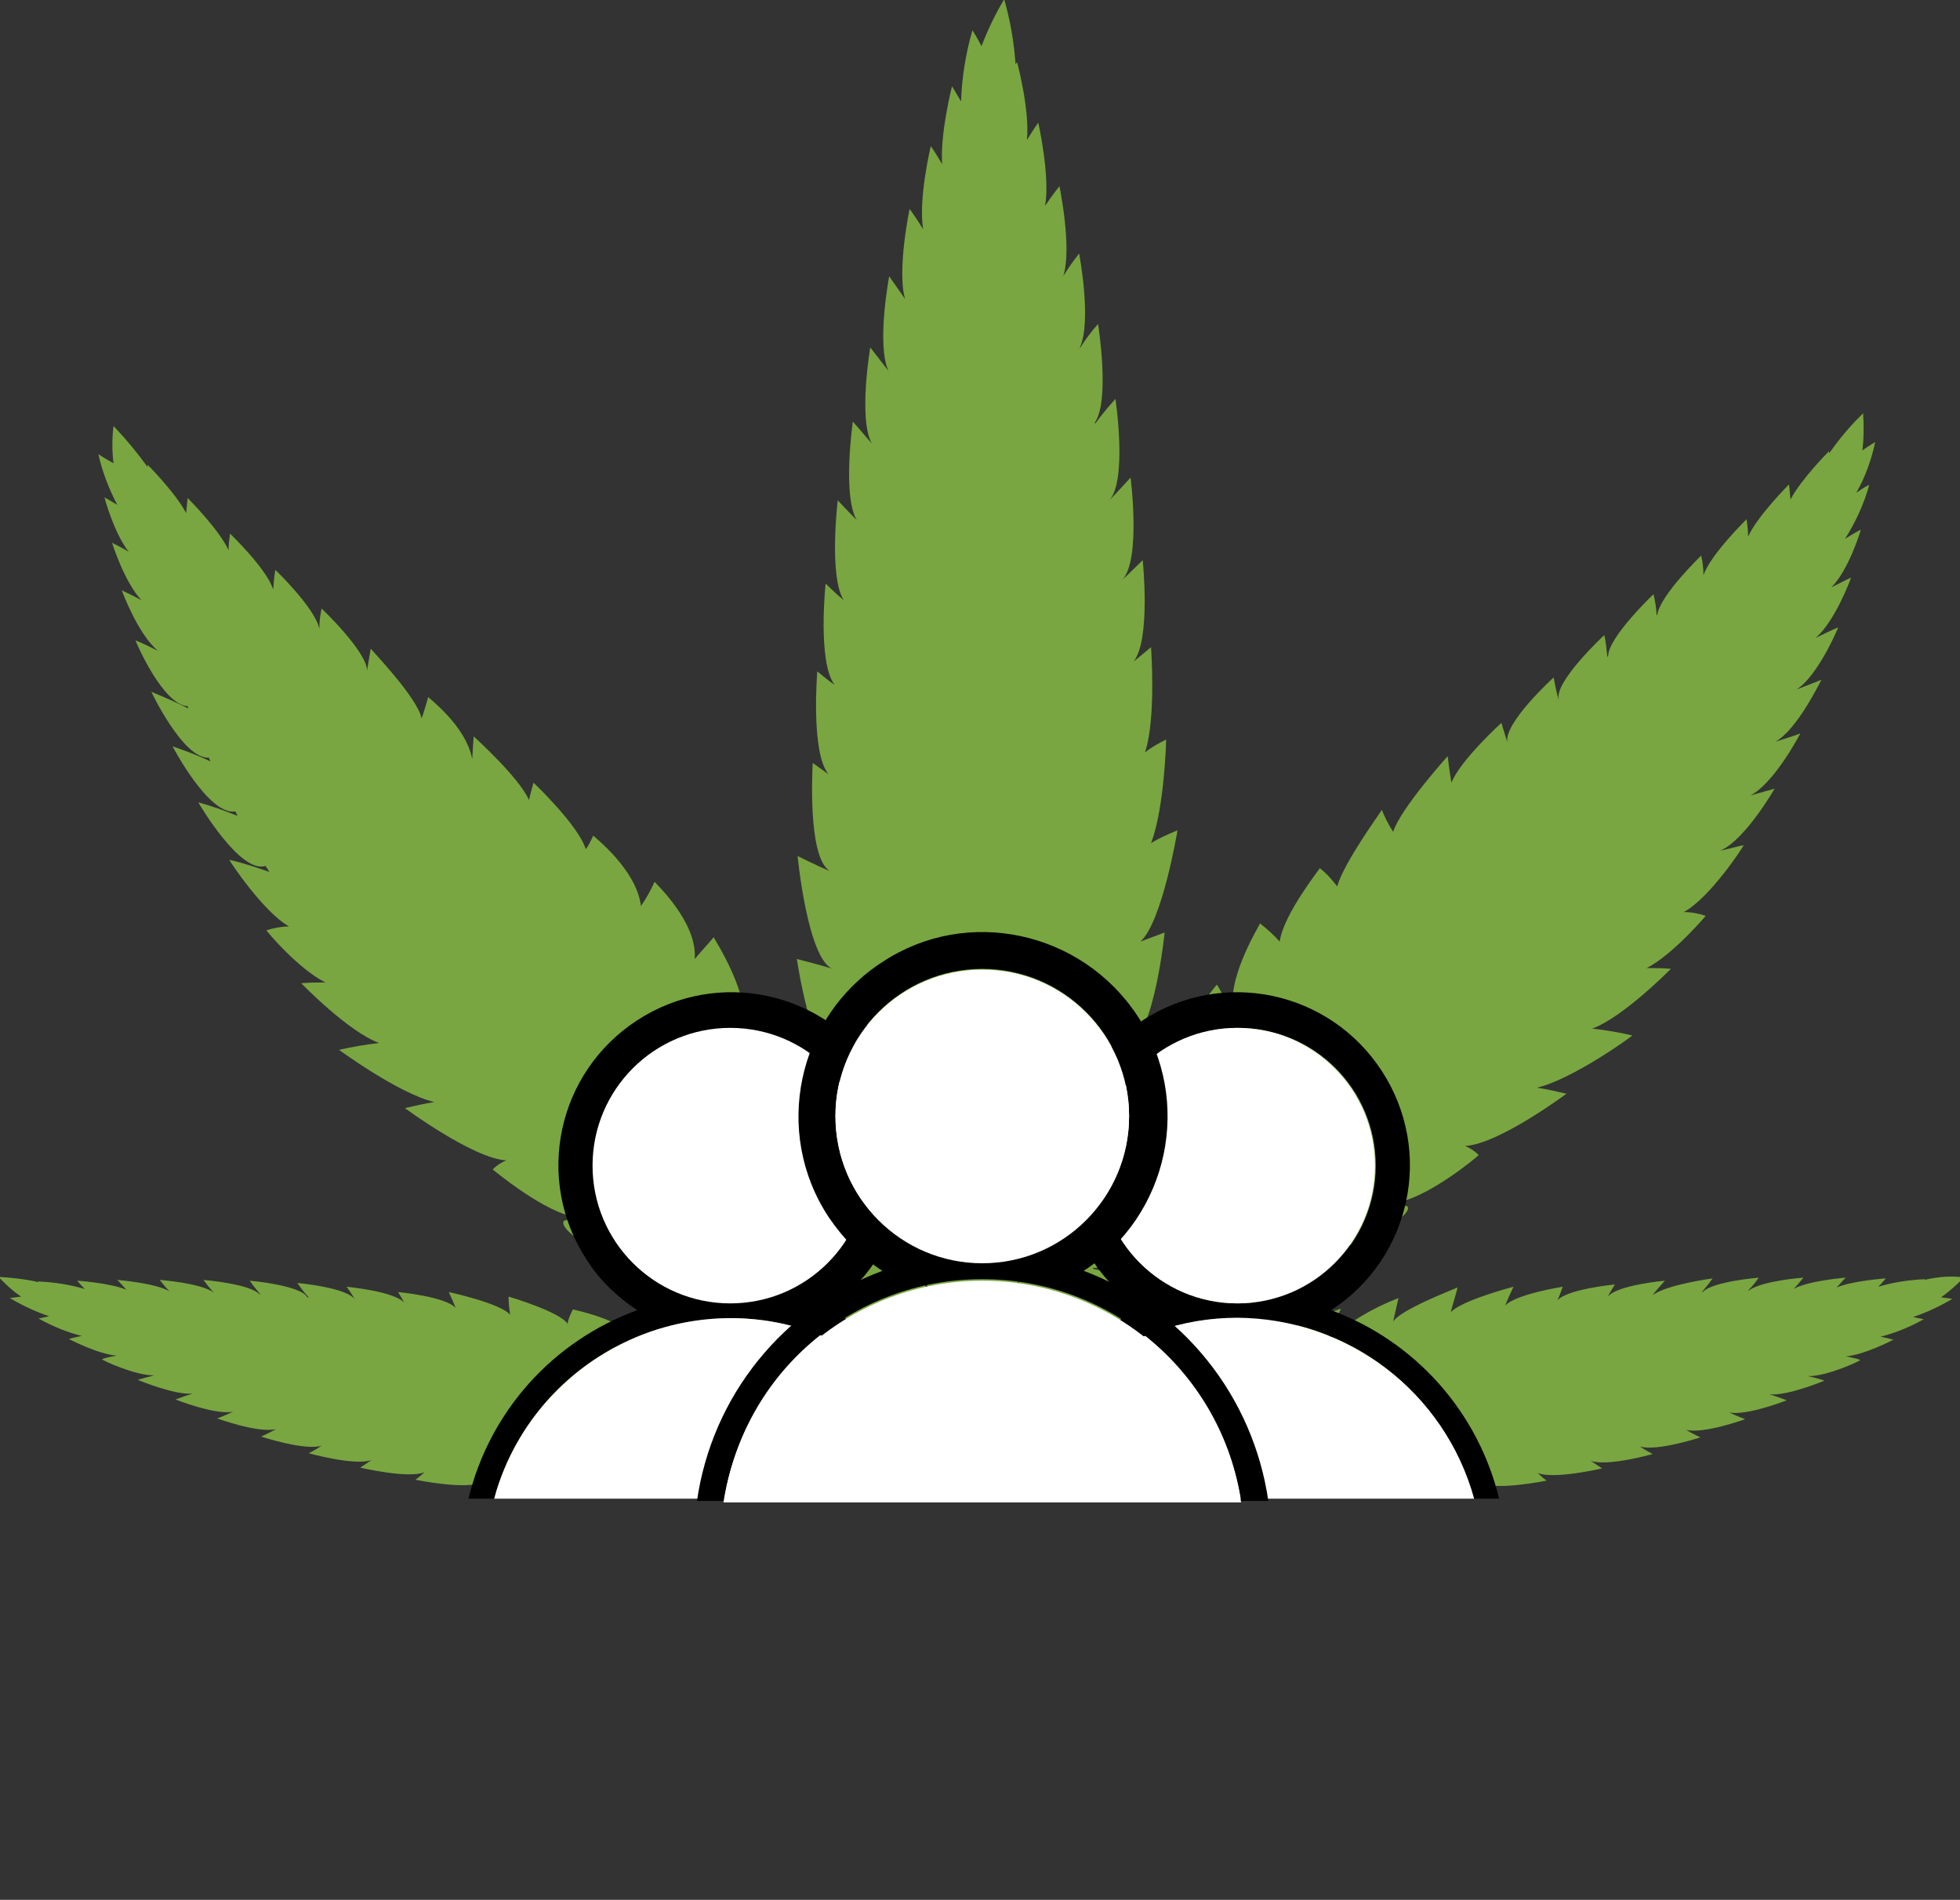 <svg version="1.1" id="el_Tn3S3vwJGRZ" xmlns="http://www.w3.org/2000/svg" xmlns:xlink="http://www.w3.org/1999/xlink" x="0px" y="0px" viewBox="0 0 259 251" style="enable-background:new 0 0 259.6 251.3;" xml:space="preserve"><rect x="0" y="0" width="259" height="251" fill="#333333" stroke="none"/><style>@-webkit-keyframes el_NEA1GAXQSq4_Animation{0%{opacity: 0;}50%{opacity: 1;}100%{opacity: 0;}}@keyframes el_NEA1GAXQSq4_Animation{0%{opacity: 0;}50%{opacity: 1;}100%{opacity: 0;}}@-webkit-keyframes el_Ai57px-vD9L_Animation{40%{opacity: 1;}50%{opacity: 0;}100%{opacity: 1;}0%{opacity: 1;}}@keyframes el_Ai57px-vD9L_Animation{40%{opacity: 1;}50%{opacity: 0;}100%{opacity: 1;}0%{opacity: 1;}}@-webkit-keyframes el_9qrN6SH2tK3_Animation{30%{opacity: 1;}40%{opacity: 0;}90%{opacity: 1;}0%{opacity: 1;}100%{opacity: 1;}}@keyframes el_9qrN6SH2tK3_Animation{30%{opacity: 1;}40%{opacity: 0;}90%{opacity: 1;}0%{opacity: 1;}100%{opacity: 1;}}@-webkit-keyframes el_M9ClmLcSgZQ_Animation{20%{opacity: 1;}30%{opacity: 0;}80%{opacity: 1;}0%{opacity: 1;}100%{opacity: 1;}}@keyframes el_M9ClmLcSgZQ_Animation{20%{opacity: 1;}30%{opacity: 0;}80%{opacity: 1;}0%{opacity: 1;}100%{opacity: 1;}}@-webkit-keyframes el_yAorRBV0PXl_Animation{10%{opacity: 1;}20%{opacity: 0;}70%{opacity: 1;}0%{opacity: 1;}100%{opacity: 1;}}@keyframes el_yAorRBV0PXl_Animation{10%{opacity: 1;}20%{opacity: 0;}70%{opacity: 1;}0%{opacity: 1;}100%{opacity: 1;}}@-webkit-keyframes el_zPLUt-7T6Rz_Animation{0%{opacity: 1;}10%{opacity: 0;}60%{opacity: 1;}100%{opacity: 1;}}@keyframes el_zPLUt-7T6Rz_Animation{0%{opacity: 1;}10%{opacity: 0;}60%{opacity: 1;}100%{opacity: 1;}}#el_Tn3S3vwJGRZ *{-webkit-animation-duration: 1s;animation-duration: 1s;-webkit-animation-iteration-count: infinite;animation-iteration-count: infinite;-webkit-animation-timing-function: cubic-bezier(0, 0, 1, 1);animation-timing-function: cubic-bezier(0, 0, 1, 1);}#el_Ai57px-vD9L{fill: #79A641;-webkit-animation-name: el_Ai57px-vD9L_Animation;animation-name: el_Ai57px-vD9L_Animation;-webkit-animation-timing-function: cubic-bezier(0.42, 0, 0.58, 1);animation-timing-function: cubic-bezier(0.42, 0, 0.58, 1);}#el_9qrN6SH2tK3{fill: #79A641;-webkit-animation-name: el_9qrN6SH2tK3_Animation;animation-name: el_9qrN6SH2tK3_Animation;-webkit-animation-timing-function: cubic-bezier(0.42, 0, 0.58, 1);animation-timing-function: cubic-bezier(0.42, 0, 0.58, 1);}#el_M9ClmLcSgZQ{fill: #79A641;-webkit-animation-name: el_M9ClmLcSgZQ_Animation;animation-name: el_M9ClmLcSgZQ_Animation;-webkit-animation-timing-function: cubic-bezier(0.42, 0, 0.58, 1);animation-timing-function: cubic-bezier(0.42, 0, 0.58, 1);}#el_yAorRBV0PXl{fill: #79A641;-webkit-animation-name: el_yAorRBV0PXl_Animation;animation-name: el_yAorRBV0PXl_Animation;-webkit-animation-timing-function: cubic-bezier(0.42, 0, 0.58, 1);animation-timing-function: cubic-bezier(0.42, 0, 0.58, 1);}#el_zPLUt-7T6Rz{fill: #79A641;-webkit-animation-name: el_zPLUt-7T6Rz_Animation;animation-name: el_zPLUt-7T6Rz_Animation;-webkit-animation-timing-function: cubic-bezier(0.42, 0, 0.58, 1);animation-timing-function: cubic-bezier(0.42, 0, 0.58, 1);}#el_7nkZnwjpvhB{fill: #FFFFFF;}#el_hwtWc5pUDe1{fill: #FFFFFF;}#el_eL26YcB4zl_{fill: #FFFFFF;}#el_UFG08Nt1NHO{fill: #FFFFFF;}#el_LYURJ1BF_zM{fill: #FFFFFF;}#el_JHzmVfShlin{fill: #FFFFFF;}#el_zh8loWMw1j5{fill: #FFFFFF;}#el_zzwm-qZusjH{fill: #FFFFFF;}#el_AkLp5bta4DG{fill: #FFFFFF;}#el_qXg0YIrnlzZ{fill: #FFFFFF;}#el_L8Ff8g_EaxM{fill: #FFFFFF;}#el_WLU7bE8uQIq{fill: #FFFFFF;}#el_Hy1PjcOxhxk{fill: #FFFFFF;}#el_BWbwMf2uvEk{fill: #FFFFFF;}#el_vwXVZ93aUw_{fill: #FFFFFF;}#el_baTVwCh-er1{fill: #FFFFFF;}#el_NEA1GAXQSq4{-webkit-animation-name: el_NEA1GAXQSq4_Animation;animation-name: el_NEA1GAXQSq4_Animation;-webkit-animation-timing-function: cubic-bezier(0.42, 0, 0.58, 1);animation-timing-function: cubic-bezier(0.42, 0, 0.58, 1);}</style>

<title>hb</title>
<g id="el_AnU5Lxmobpt">
	<g id="el_-_orxNXo2Id">
		<path id="el_Ai57px-vD9L" d="M254.3,169.1c0,0,0.1-0.1,0.1-0.1c-2.1,0.1-4.2,0.4-6.2,1c0.6-0.6,1-1.1,1-1.1s-4.4,0.3-6.5,1.2&#10;&#9;&#9;&#9;c0.7-0.8,1.2-1.3,1.2-1.3s-5,0.4-6.9,1.5c0.5-0.5,0.9-1,1.3-1.5c0,0-5.5,0.4-7.2,1.7c0,0,0,0-0.1,0c0.5-0.5,1-1.1,1.4-1.7&#10;&#9;&#9;&#9;c0,0-6.1,0.5-7.4,1.9h-0.1c0.5-0.6,1-1.2,1.4-1.8c0,0-6,0.8-7.9,2.2c0-0.1,1.6-1.9,1.6-1.9s-6.6,0.6-7.6,2.2c0.3-0.6,1-1.7,1-1.7&#10;&#9;&#9;&#9;s-6.3,0.6-7.6,2.1c0.3-0.6,0.7-1.8,0.7-1.8s-6.3,1-7.6,2.5c0.2-0.6,1-2.3,1.1-2.5c-0.4,0.1-7.1,1.9-8.3,3.4&#10;&#9;&#9;&#9;c0.1-0.5,0.9-3.1,0.9-3.3c-0.4,0.2-7.5,2.9-8.5,4.5c0.1-0.5,0.7-3.1,0.7-3.1c-3.4,1.3-6.6,3.2-9.3,5.6c-0.4,0.1,1.6-4,1.7-4.2&#10;&#9;&#9;&#9;c-0.2,0.1-7.7,2.4-9.3,4.6c-0.1,0.4-0.2,0.7-0.2,1.1c0,0,0,0.1,0.1,0.1c-0.1,0-0.1,0-0.1-0.1c-0.1-0.4,0-0.8,0.2-1.1&#10;&#9;&#9;&#9;c0.3-1,0.7-2.2,0.7-2.2s-6.5,0.8-9.3,4.8c-0.3,0.1,0.6-2.1,0.6-2.3c-0.5,0.2-8.9,2.6-9.4,4.5c0-0.4,0.2-1.6,0.2-1.6&#10;&#9;&#9;&#9;s-5.4,0.6-9.3,3.8c-0.7,0.2-1.5,0-2-0.5c-4.6,2-8.1,3.8-9.2,4.4l0.1,0.2l1.9,0.2c-0.6,0-1.3-0.1-1.9-0.1l0.1,0.3&#10;&#9;&#9;&#9;c1.9,1,6.7,3.4,8.4,4.4l1.6,0.3c1.5,1.5,7.6,1.6,9.2,1.6c0.4,0,0.8,0.1,1.2,0.2c1.4,1.8,9.6,1.4,9.6,1.4s0-0.4,0.2-0.4&#10;&#9;&#9;&#9;c0.3,0.4,0.7,0.6,1.1,0.8h8.3c-0.1-0.2-0.1-0.4,0-0.4c0.1,0.1,0.1,0.3,0.3,0.4h8.8c-0.2-0.3-0.3-0.5-0.2-0.5&#10;&#9;&#9;&#9;c0,0.2,0.2,0.4,0.3,0.5h8.9c-0.2-0.2-0.5-0.5-0.7-0.7c0.6,0.5,1.3,0.7,2,0.7h3.2c1.4-0.1,2.7-0.3,4.1-0.5c0,0-0.6-0.5-1-0.9&#10;&#9;&#9;&#9;c1.9,1.1,8.8-0.3,8.7-0.3s-0.7-0.5-1.2-1c2.1,0.9,8.5-0.6,8.5-0.6l-1.5-1c2.2,0.8,8.2-0.9,8.2-0.9s-1-0.5-1.7-1&#10;&#9;&#9;&#9;c2.2,0.7,8-1.2,8-1.2s-1.1-0.5-1.9-1c2.3,0.6,7.8-1.4,7.8-1.4s-1.3-0.5-2.1-0.9c2.3,0.5,7.6-1.6,7.6-1.6s-1.3-0.5-2.3-0.8&#10;&#9;&#9;&#9;c2.3,0.3,7.3-1.8,7.3-1.8s-0.9-0.3-2.2-0.6c2.4,0.1,6.9-2,6.9-2.1s-0.8-0.3-1.9-0.5c2.5-0.2,6.3-2.2,6.3-2.2s-0.7-0.2-1.7-0.4&#10;&#9;&#9;&#9;c2-0.5,3.9-1.3,5.7-2.3c-0.5-0.1-0.9-0.2-1.4-0.3c1.8-0.6,3.5-1.4,5.2-2.4c0,0-0.6-0.1-1.5-0.2c1-0.7,2-1.6,2.9-2.5l0.3-0.1l0,0&#10;&#9;&#9;&#9;C257.8,168.5,256,168.7,254.3,169.1z M136.9,189c3.1,0.2,6.2,0.3,9.3,0.3C143.1,189.2,140,189.1,136.9,189z"/>
		<path id="el_9qrN6SH2tK3" d="M245.3,65.1c1.2-2.1,2-4.4,2.5-6.7c0,0-0.7,0.4-1.7,1.1c0.2-1.6,0.2-3.3,0.1-4.9l-0.5,0.5&#10;&#9;&#9;&#9;c-1.5,1.5-2.8,3.1-4,4.8c0-0.1,0-0.3,0-0.3s-3.7,3.7-5.1,6.4c-0.1-1.2-0.2-2-0.2-2s-4.2,4.2-5.4,6.9c0-0.8-0.1-1.5-0.2-2.3&#10;&#9;&#9;&#9;c0,0-4.8,4.7-5.7,7.4c0-0.9-0.1-1.7-0.3-2.6c0,0-5.4,5.2-5.8,7.8c0,0,0,0-0.1,0.1c0-0.9-0.2-1.9-0.4-2.8c0,0-6,5.7-6,8.2l-0.1,0.1&#10;&#9;&#9;&#9;c-0.1-1-0.2-2-0.4-2.9c0,0-6.8,6.3-6,8.6c-0.2-0.3-0.7-3-0.7-3s-6.7,6.1-6.1,8.6c-0.3-0.9-0.8-2.6-0.8-2.6s-5.4,4.9-6.6,7.9&#10;&#9;&#9;&#9;c-0.2-1-0.5-3.5-0.5-3.5s-6.3,7-7.2,10c-0.6-0.9-1.1-1.9-1.5-2.9c0,0.1-5,6.9-5.9,10.1c-0.7-0.9-1.4-1.7-2.3-2.4&#10;&#9;&#9;&#9;c0,0.1-4.8,6.1-5.3,9.7c-0.8-0.9-1.7-1.7-2.6-2.4c0.1,0-4.9,7.9-3.3,12.1c-1-1.4-2.3-4-2.4-4s-6.7,8.2-5.7,11.9&#10;&#9;&#9;&#9;c-0.5-1.3-1.1-3.3-1.1-3.3s-0.3,0.4-0.8,1.1c0.1-0.8,0.3-1.4,0.3-1.7l-7.9,13.2l0,0c0,0.1,0.1,0.3,0.1,0.4&#10;&#9;&#9;&#9;c-2.8,4.3-8.4,12.9-7.5,12.8c-0.4,0.5-0.8,1-1.1,1.5c0.1-0.2,0.1-0.4,0.1-0.6s0.1-0.3,0.1-0.5l-9.9,16.6l2.8,6.6&#10;&#9;&#9;&#9;c1.2-0.6,4.6-2.4,9-4.3c-0.1,0-0.1-0.1-0.2-0.1c3.1-1.3,6.1-2.6,9.1-4c3.6,0.3,12.3-4.9,13.9-6.3c0.5-0.3-1.6-0.5-1.1-0.8&#10;&#9;&#9;&#9;c4.8,0.2,9.5-1.8,12.6-5.4c0,0-1.9-1.3-1.6-1.5c3.7,1,15.1-4.7,14.1-6.3c-0.6-0.2-1.2-0.4-1.8-0.5c4.1-0.3,11.2-6.2,11.2-6.3&#10;&#9;&#9;&#9;c-0.5-0.5-1.1-0.9-1.8-1.2c4.4-0.2,13.4-6.9,13.4-6.9c-1.3-0.3-2.6-0.6-3.9-0.8c4.7-1.1,12.6-6.8,12.6-6.9&#10;&#9;&#9;&#9;c-1.7-0.4-3.5-0.7-5.3-0.9c4.1-1.5,10.4-7.9,10.4-7.9c-1.1-0.1-2.1-0.1-3.2-0.1c3.5-1.8,7.8-6.9,7.8-6.9c-0.9-0.3-1.9-0.5-2.9-0.5&#10;&#9;&#9;&#9;c3.5-1.9,7.9-8.7,7.9-8.8s-1.7,0.4-3.1,0.7c3.3-1.4,7.2-8.2,7.2-8.2s-1.8,0.5-3.2,0.9c3.1-1.6,6.4-7.8,6.6-8.2&#10;&#9;&#9;&#9;c-0.2,0.1-2,0.7-3.3,1.1c2.9-1.6,5.9-7.9,6.1-8.2c-0.2,0.1-2,0.8-3.3,1.3c2.8-1.8,5.4-7.9,5.5-8.2c-1,0.4-2,0.9-3,1.4&#10;&#9;&#9;&#9;c2.5-2.1,4.6-7.6,4.7-8c-0.2,0.1-1.2,0.6-2.6,1.3c2.3-2.3,3.8-7.3,3.9-7.6c-0.1,0-1,0.5-2.1,1.2c1.4-2.2,2.5-4.6,3.2-7.1&#10;&#9;&#9;&#9;C247,64,246.3,64.4,245.3,65.1z M144.4,167.5c1.4,0.2,2.6-1.4,3.6-3.6c0.4,2.4,0.6,4,0.6,4S144.3,168,144.4,167.5z"/>
		<path id="el_M9ClmLcSgZQ" d="M153.9,123.2c0,0-2.4,0.9-3.2,1.2c2.9-2.6,4.9-14.7,4.9-14.7c-1.2,0.5-2.4,1-3.5,1.7&#10;&#9;&#9;&#9;c1.8-4.7,2-13.7,2-13.7c-1,0.5-1.9,1-2.8,1.7c1.5-4.4,0.8-13.9,0.8-13.9s-1.3,1.1-2.3,1.9c2.3-2.9,1.2-13.4,1.2-13.4&#10;&#9;&#9;&#9;s-1.8,1.8-2.7,2.6c2.5-2.6,1.1-13.5,1.1-13.5s-2.2,2.4-2.8,3c2.4-2.7,0.8-13.4,0.8-13.4c-1,1.1-1.9,2.2-2.7,3.3c0-0.1,0-0.1,0-0.2&#10;&#9;&#9;&#9;c2-3,0.4-13,0.4-13c-0.9,1-1.7,2.1-2.4,3.2c0,0,0-0.1,0-0.1c1.6-3.5-0.1-12.4-0.1-12.4c-0.8,1-1.5,2-2.1,3&#10;&#9;&#9;&#9;c1.2-3.7-0.5-11.9-0.5-11.9s-0.9,1.1-1.9,2.6c0.7-3.9-0.9-11-0.9-11s-0.7,1-1.5,2.3c0.4-4-1.3-10.3-1.3-10.3l-0.2,0.3&#10;&#9;&#9;&#9;c-0.2-2.9-0.7-5.8-1.5-8.6c-1.2,2-2.2,4.1-3,6.2c-0.6-1.2-1.2-2.1-1.2-2.1c-0.9,3.1-1.4,6.3-1.5,9.4c-0.7-1.2-1.2-2-1.2-2&#10;&#9;&#9;&#9;s-1.6,6.3-1.3,10.3c-0.8-1.4-1.5-2.4-1.5-2.4s-1.7,7.1-1,11c-1-1.6-1.8-2.7-1.8-2.7s-1.7,8.1-0.6,11.9c-0.7-1-1.4-2-2.1-3&#10;&#9;&#9;&#9;c0,0-1.7,9-0.1,12.5c-1-1.3-2.4-3.1-2.4-3.1s-1.6,9.4,0.2,12.7c-1-1.2-2.5-2.9-2.5-2.9s-1.4,9.7,0.5,13c-1.1-1.1-2.5-2.6-2.5-2.6&#10;&#9;&#9;&#9;s-1.2,10.1,0.8,13.2c-1.1-0.9-2.4-2.2-2.4-2.2s-1.1,10.4,1.2,13.4c-1-0.7-2.3-1.8-2.3-1.8s-0.9,10.8,1.5,13.6&#10;&#9;&#9;&#9;c-1-0.7-2.1-1.5-2.1-1.5s-0.8,12.6,2.3,14.3c-1.5-0.6-4.3-2-4.3-2s1.3,13.5,4.6,14.9c-0.8-0.3-4.7-1.3-4.7-1.3s1.8,12.4,5.1,14.6&#10;&#9;&#9;&#9;c1.3-5.4,3-10.2,4.6-9.8c0,0.1-0.8,7.5-1.8,15.8l1.6,3.9c0.2-0.6,0.4-1.2,0.7-1.7c1.4,4.6,4.3,12,6.3,13.5c0.3,1.1,0.7,2.3,1,3.4&#10;&#9;&#9;&#9;c-0.1-0.1-0.2-0.3-0.4-0.4c0.8,0.1-2.8-5.7-5.7-10.1l10.6,25.5l10-16.6l0,0c0.4-1.8,0.9-3.7,1.3-5.7c3-3.1,5.1-6.9,6.1-11.1&#10;&#9;&#9;&#9;c0.3,0.9,0.6,1.9,0.9,3l7.9-13.2l0,0c0-0.2,0.1-0.4,0.1-0.4s-3.7,0.4-4.5,0.6C152.5,137,153.9,123.2,153.9,123.2z M117.3,147.1&#10;&#9;&#9;&#9;c0.2-0.1,0.4-0.1,0.6,0C118,147.3,117.7,147.3,117.3,147.1z"/>
		<path id="el_yAorRBV0PXl" d="M116.8,156.1c-0.9-1.4-1.7-2.6-2.3-3.5c0.1-0.4,0.3-0.8,0.4-1.1l-1.6-3.9&#10;&#9;&#9;&#9;c-0.2,1.4-0.3,2.8-0.5,4.2l-0.3,0.2c0.4-1.7-1.2-4.8-2.8-7.3c0.2-0.9,0.4-1.9,0.6-2.8c-0.9-0.1-2.1-0.4-2.9-0.5l-0.7-0.9&#10;&#9;&#9;&#9;c-0.9,1.3-1.6,2.6-2.3,4.1c1.3-3.5-3-11-2.9-11.1c-1.3,0.6-2.5,1.5-3.5,2.6c1.6-4.2-3.8-12.3-3.7-12.3s-1.4,1.6-2.5,2.9&#10;&#9;&#9;&#9;c0.4-4.9-5.3-10.1-5.3-10.2c-0.5,1.1-1.1,2.2-1.8,3.2c-0.6-4.9-6.3-9.2-6.3-9.3c-0.3,0.6-0.6,1.3-1,1.8c-0.9-3.1-6.9-8.8-6.9-8.8&#10;&#9;&#9;&#9;s-0.4,1.4-0.6,2.3c-1.3-3-7.3-8.4-7.3-8.4s-0.1,1.1-0.2,3c-0.8-4.4-5.8-8.1-5.8-8.2s-0.8,2.8-0.9,2.8c-0.5-2.7-6.7-9.1-6.7-9.2&#10;&#9;&#9;&#9;s-0.5,2.9-0.5,2.9c0-2.5-6-8.2-6-8.2c-0.2,0.9-0.3,1.8-0.3,2.7h0c-0.5-2.7-5.8-7.8-5.8-7.8c-0.2,0.8-0.2,1.7-0.3,2.6&#10;&#9;&#9;&#9;c-0.8-2.7-5.7-7.4-5.7-7.4c-0.1,0.7-0.2,1.5-0.2,2.2c-1.2-2.7-5.4-6.9-5.4-6.9s-0.1,0.8-0.2,2c-1.4-2.7-5.1-6.4-5.1-6.4&#10;&#9;&#9;&#9;c0,0.1,0,0.2,0,0.3c-1.3-1.8-2.7-3.5-4.2-5.1l-0.3-0.3c-0.2,1.6-0.2,3.3,0,4.9C13.7,60.5,13,60,13,60c0.5,2.3,1.4,4.6,2.5,6.7&#10;&#9;&#9;&#9;c-1-0.6-1.7-1-1.7-1s1.2,4.6,3.2,7.2c-1.1-0.7-2.1-1.1-2.2-1.2c0.1,0.3,1.7,5.3,3.9,7.6c-1.3-0.7-2.4-1.2-2.6-1.3&#10;&#9;&#9;&#9;c0.1,0.3,2.2,5.9,4.8,8c-1-0.5-2-1-3-1.4c0.1,0.3,3.6,8.5,6.9,8.7c0,0.1,0.1,0.2,0.1,0.3c-1.6-0.8-3.2-1.5-4.9-2.2&#10;&#9;&#9;&#9;c0,0,4.2,8.9,7.6,8.7c0.1,0.2,0.1,0.3,0.2,0.5c-1.6-0.8-3.3-1.4-5-2c0,0,4.8,9.2,8.3,8.6l0.3,0.6c-1.7-0.7-3.4-1.3-5.2-1.8&#10;&#9;&#9;&#9;c0,0,5.5,9.5,8.9,8.4c0.2,0.3,0.3,0.5,0.5,0.8c-1.7-0.6-3.5-1.2-5.3-1.6c0,0.1,4.5,6.9,7.9,8.8c-1,0-2,0.2-3,0.5&#10;&#9;&#9;&#9;c0,0.1,4.2,5.1,7.8,6.9c-1.1,0-2.1,0-3.2,0.1c0,0,6.2,6.4,10.3,7.9c-1.8,0.2-3.5,0.5-5.3,0.9c0,0,7.9,5.8,12.6,6.9&#10;&#9;&#9;&#9;c-1.3,0.2-2.6,0.5-3.9,0.8c0,0,9.1,6.7,13.4,6.9c-0.7,0.3-1.3,0.7-1.8,1.2c0,0,7.2,6,11.2,6.3c-0.6,0.1-1.2,0.3-1.8,0.5&#10;&#9;&#9;&#9;c-1,1.6,9.2,7.3,12.9,6.3c0.3,0.2,0.5,0.3,0.8,0.5h-1c0,0,8.1,7.3,12,6.6l1.4,0.8c1.6,1.3,8.2,6.3,11.7,6c2.1,1,4.2,1.9,6.4,2.9&#10;&#9;&#9;&#9;l1.5,0.7l-1.9-0.5l5.6,2.3l3.1-5.2L116.8,156.1z M112.2,156.1c-1.4,0.1-4.6,0-4.6,0s0.4-2.7,1.1-6.3c1,2.8,2.2,5.3,3.6,6&#10;&#9;&#9;&#9;C112.3,155.9,112.2,156,112.2,156.1L112.2,156.1z"/>
		<path id="el_zPLUt-7T6Rz" d="M124.3,186.8l-3.9,6.5c-0.5,0.1-1,0.2-1.5,0.3c-1.5,1.5-7.6,1.6-9.2,1.6c-0.4,0-0.8,0.1-1.2,0.2&#10;&#9;&#9;&#9;c-1.4,1.8-9.6,1.4-9.6,1.4s0-0.4-0.2-0.4c-0.3,0.4-0.7,0.6-1.1,0.8h-8.3c0.1-0.2,0.1-0.4,0-0.4c-0.1,0.1-0.1,0.3-0.3,0.4h-8.8&#10;&#9;&#9;&#9;c0.2-0.3,0.3-0.5,0.2-0.5c-0.1,0.2-0.2,0.4-0.3,0.5h-8.9c0.2-0.2,0.5-0.5,0.7-0.7c-0.6,0.5-1.3,0.7-2,0.7h-3.1&#10;&#9;&#9;&#9;c-1.4-0.1-2.7-0.3-4.1-0.5c0,0,0.6-0.5,1-0.9c-2,1.1-8.8-0.3-8.8-0.3s0.7-0.5,1.2-1c-2.1,0.9-8.5-0.6-8.5-0.6l1.5-1&#10;&#9;&#9;&#9;c-2.2,0.8-8.3-0.9-8.3-0.9s1-0.5,1.7-1c-2.2,0.7-8-1.2-8-1.2s1.1-0.5,2-1c-2.3,0.6-7.8-1.4-7.8-1.4s1.3-0.5,2.1-0.9&#10;&#9;&#9;&#9;c-2.3,0.5-7.6-1.6-7.6-1.6s1.3-0.5,2.3-0.8c-2.3,0.3-7.3-1.8-7.3-1.8s1-0.3,2.2-0.6c-2.4,0.1-6.9-2-6.9-2.1s0.8-0.3,1.9-0.5&#10;&#9;&#9;&#9;c-2.5-0.2-6.3-2.2-6.3-2.2s0.7-0.2,1.7-0.4c-2-0.5-3.9-1.3-5.7-2.3c0.5-0.1,0.9-0.2,1.4-0.3c-1.8-0.6-3.5-1.4-5.2-2.4&#10;&#9;&#9;&#9;c0,0,0.6-0.1,1.5-0.2c-1.1-0.7-2-1.6-2.9-2.5c0,0,0,0-0.1-0.1c1.8,0.1,3.6,0.3,5.3,0.7c0,0-0.1-0.1-0.1-0.1c2.1,0.1,4.2,0.4,6.2,1&#10;&#9;&#9;&#9;c-0.6-0.6-1-1.1-1-1.1s4.4,0.3,6.5,1.2c-0.7-0.8-1.2-1.3-1.2-1.3s5,0.4,6.9,1.5c-0.5-0.5-0.9-1-1.3-1.5c0,0,5.5,0.4,7.2,1.7&#10;&#9;&#9;&#9;c0,0,0,0,0,0c-0.5-0.5-1-1.1-1.4-1.7c0,0,6.1,0.5,7.4,1.9h0.1c-0.5-0.6-1-1.2-1.4-1.8c0,0,6.8,0.6,7.6,2.2h0.2&#10;&#9;&#9;&#9;c-0.6-0.6-1.1-1.3-1.5-1.9c0,0,6.6,0.6,7.6,2.2c-0.3-0.6-1.1-1.7-1.1-1.7s6.3,0.6,7.6,2.1c-0.3-0.6-0.8-1.4-0.8-1.4&#10;&#9;&#9;&#9;s6.3,0.6,7.6,2.1c-0.2-0.6-0.9-2.1-0.9-2.1s6.9,1.5,8.1,3c-0.1-0.8-0.2-1.6-0.2-2.4c0,0,6.8,2,7.8,3.6c0.1-0.7,0.4-1.3,0.7-1.9&#10;&#9;&#9;&#9;c0,0,8.9,1.9,7,4.3c0.4,0.1,1-3.2,1-3.2s8.7,2.5,7.2,4.8c0.4,0.1,0.8-2.6,0.8-2.6s8.6,2.1,7.9,4.4c0.3,0.1,0.8-1.7,0.8-1.7&#10;&#9;&#9;&#9;s7.9,1.7,8.2,3.7c0.2,0.1,0.5,0.1,0.7,0.2v-0.1c1.8,0.2,3.6,0.4,5.4,0.8c0.3,0.1,0.7,0.2,1,0.3l0,0l1.8,0.7&#10;&#9;&#9;&#9;c0.1,0.1,0.2,0.1,0.3,0.2l0.5,0.1l0,0L124.3,186.8z"/>
		<g id="el_cWwg0Uznbrr">
			<path d="M65.3,198c4.7-17.3,22.6-27.4,39.8-22.7c11,3,19.6,11.6,22.7,22.7h3.4c-2.8-11.4-11.1-20.8-22.1-24.9&#10;&#9;&#9;&#9;&#9;c10.6-6.9,13.6-21,6.7-31.6c-6.9-10.6-21-13.6-31.6-6.7c-10.6,6.9-13.6,21-6.7,31.6c1.7,2.7,4,4.9,6.7,6.7&#10;&#9;&#9;&#9;&#9;C73,177.2,64.7,186.5,61.9,198" id="el_xpcoM02L_Yr"/>
			<circle cx="96.5" cy="154" r="18.2" id="el_7nkZnwjpvhB"/>
			<path d="M65.3,198h62.5c-4.7-17.3-22.6-27.4-39.8-22.7C76.9,178.4,68.3,187,65.3,198" id="el_hwtWc5pUDe1"/>
			<path d="M163.5,174.1c14.6,0,27.4,9.8,31.2,23.9h3.4c-2.8-11.5-11.1-20.8-22.2-24.9c10.6-6.9,13.6-21,6.7-31.6&#10;&#9;&#9;&#9;&#9;c-6.9-10.6-21-13.6-31.6-6.7c-10.6,6.9-13.6,21-6.7,31.6c1.7,2.7,4,4.9,6.7,6.7c-11.1,4.1-19.4,13.5-22.2,24.9h3.4&#10;&#9;&#9;&#9;&#9;C136.2,183.9,148.9,174.2,163.5,174.1z M145.4,154c0-10,8.1-18.2,18.2-18.2s18.2,8.1,18.2,18.2c0,10-8.1,18.2-18.2,18.2&#10;&#9;&#9;&#9;&#9;c0,0,0,0,0,0C153.5,172.2,145.4,164,145.4,154z" id="el_CZBp2vtCjLo"/>
			<path d="M163.5,174.1c-14.6,0-27.4,9.8-31.2,23.9h62.5C190.9,183.9,178.1,174.2,163.5,174.1z" id="el_eL26YcB4zl_"/>
			<circle cx="163.5" cy="154" r="18.2" id="el_UFG08Nt1NHO"/>
			<path d="M129.8,169c17.1,0,31.6,12.4,34.2,29.3h3.6c-2-13.8-11.3-25.5-24.4-30.4c11.3-7.3,14.5-22.5,7.1-33.7&#10;&#9;&#9;&#9;&#9;s-22.5-14.5-33.7-7.1c-11.3,7.3-14.5,22.5-7.1,33.7c1.9,2.8,4.3,5.3,7.1,7.1c-13.1,4.9-22.5,16.5-24.5,30.4h3.6&#10;&#9;&#9;&#9;&#9;C98.2,181.4,112.7,169,129.8,169z M110.4,147.4c0-10.7,8.7-19.4,19.4-19.4s19.4,8.7,19.4,19.4s-8.7,19.4-19.4,19.4c0,0,0,0,0,0&#10;&#9;&#9;&#9;&#9;C119.1,166.8,110.4,158.2,110.4,147.4L110.4,147.4z" id="el_GNTyBvcxn2w"/>
			<path d="M129.8,169.2c-17,0-31.6,12.4-34.2,29.3H164C161.4,181.6,146.8,169.2,129.8,169.2z" id="el_LYURJ1BF_zM"/>
			<circle cx="129.8" cy="147.5" r="19.4" id="el_JHzmVfShlin"/>
		</g>
	</g>
</g>
<script>(function(){var a=document.querySelector('#el_Tn3S3vwJGRZ'),b=a.querySelectorAll('style'),c=function(d){b.forEach(function(f){var g=f.textContent;g&amp;&amp;(f.textContent=g.replace(/transform-box:[^;\r\n]*/gi,'transform-box: '+d))})};c('initial'),window.requestAnimationFrame(function(){return c('fill-box')})})();</script></svg>